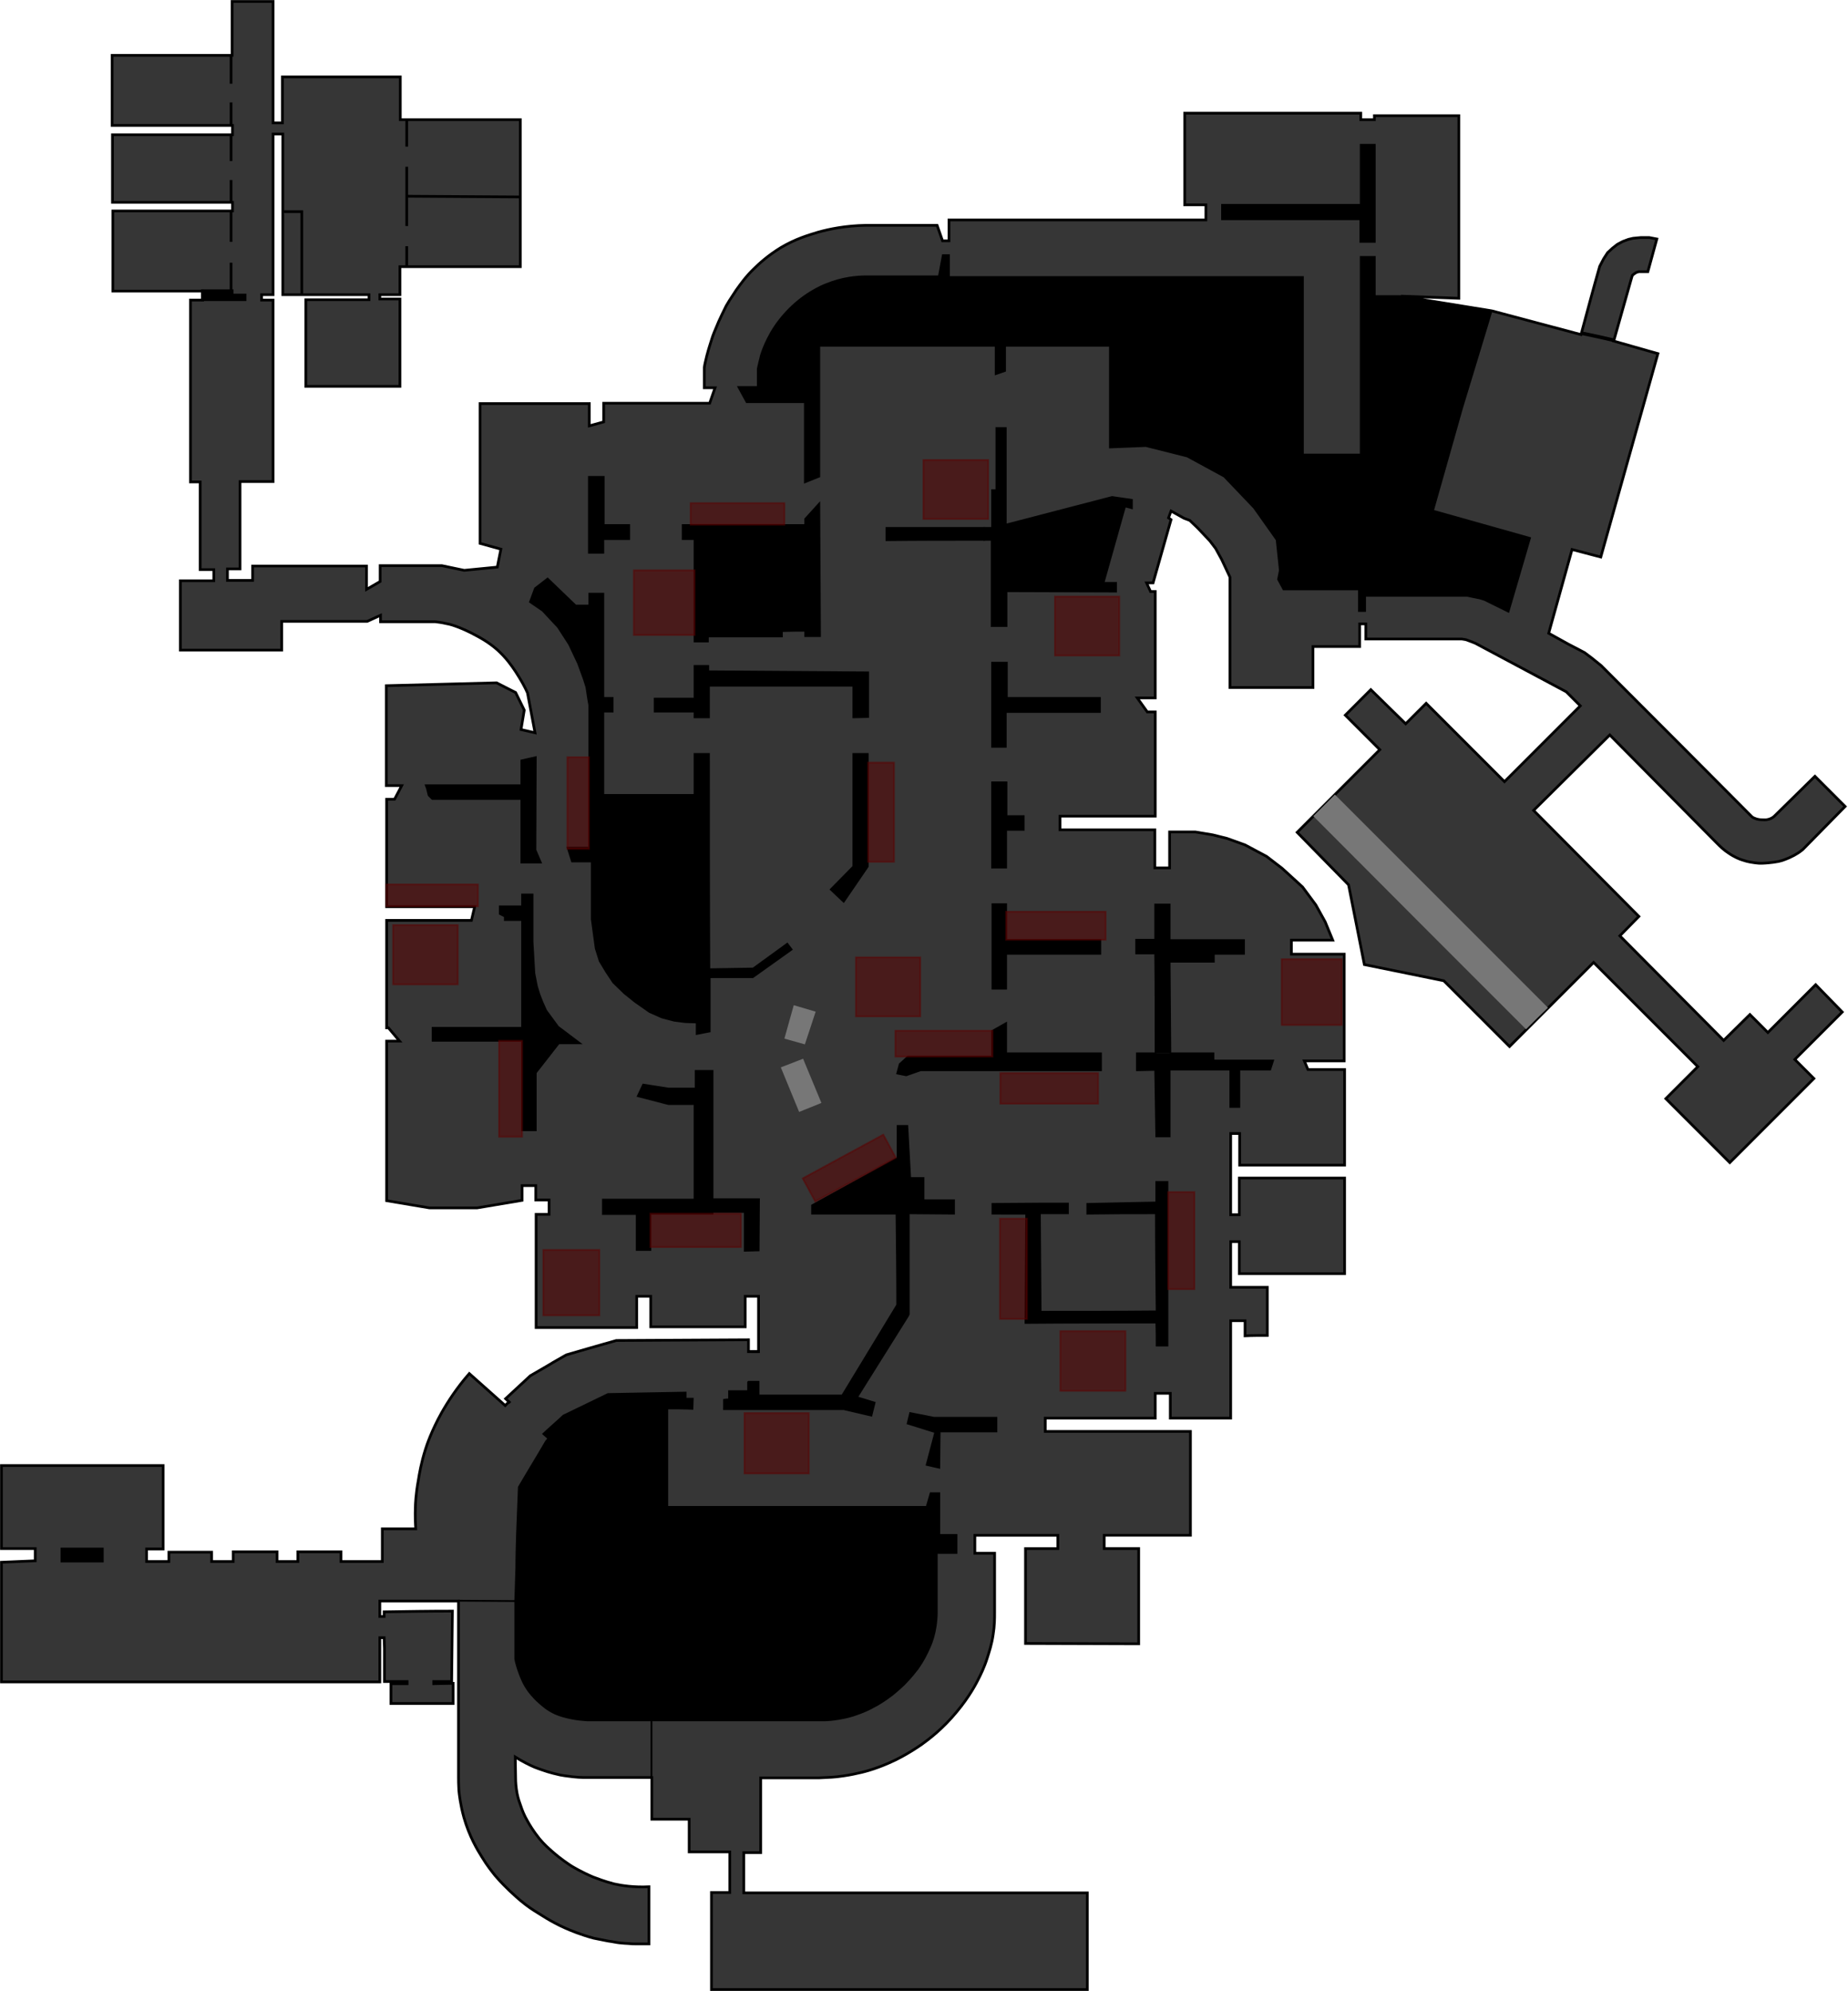 <?xml version="1.0" encoding="utf-8"?>
<!-- Generator: Adobe Illustrator 27.3.1, SVG Export Plug-In . SVG Version: 6.00 Build 0)  -->
<svg version="1.1" id="Discord.gg-_x40_marazm" xmlns="http://www.w3.org/2000/svg" xmlns:xlink="http://www.w3.org/1999/xlink"
	 x="0px" y="0px" viewBox="0 0 514.3 554.1" style="enable-background:new 0 0 514.3 554.1;" xml:space="preserve">
<style type="text/css">
	.st0{fill:#363636;stroke:#000000;stroke-width:0.75;stroke-miterlimit:10;}
	.st1{stroke:#000000;stroke-width:0.5;stroke-miterlimit:10;}
	.st2{stroke:#000000;stroke-width:0.75;stroke-miterlimit:10;}
	.st3{opacity:0.5;fill:#5D0000;stroke:#5D0000;stroke-width:0.5;stroke-miterlimit:10;enable-background:new    ;}
	.st4{opacity:0.5;fill:#5D0000;stroke:#5D0000;stroke-width:0.5;stroke-miterlimit:9.999;enable-background:new    ;}
	.st5{fill:none;stroke:#000000;stroke-width:0.5;stroke-miterlimit:10;}
	.st6{fill:#777777;}
	.st7{fill:none;stroke:#000000;stroke-miterlimit:10;}
	.st8{fill:none;stroke:#000000;stroke-width:0.75;stroke-miterlimit:10;}
</style>
<path class="st0" d="M208.4,376.1h2.7v-15.4h-3.7v8.5h-26.3v-8.5h-3.9v8.7h-28v-31.5h3.6v-4h-3.7v-4h-3.8v4.1l-12.5,2.1h-13.3
	l-11.9-2v-44.4h3.6l-3.1-3.7h-0.5v-29.9h23.6l0.9-3.8h-24.5v-29.9h2.2l2-3.8h-4.3v-27.8l30.7-0.8l5.3,2.7l2.4,4.9L145,203l3.9,0.9
	l-2.1-11.1c-0.7-1.6-1.8-3.6-3.3-5.9c-1.2-1.8-2.6-3.8-5-6c-2.6-2.3-4.9-3.5-7.4-4.8c-3.8-1.9-6.2-2.5-7-2.6c-1.2-0.3-2.3-0.4-3-0.5
	h-15.2v-1.8l-3.7,1.7H78.4v8H50.2v-19.3h9.3v-3.1h-3.8v-24.4H53V83.5h3.4V81h-25V58.7h33.3v-2.4H31.3V37.5h33.4v-2.6H31.2V15.4h33.4
	v-15H76v33.8h2.6V21.4h32.8v11.9h33.4v40.9h-33.5V82h-5.6v1.2h5.6v24.3H85.1V83.4h17.6V82h-24V37.3H76V82h-3.2v1.5H76V134h-9.2v24.3
	h-3.5v3.2h7v-4H102v6.5l3.8-2.2v-4.4H123l6.2,1.3l9.2-0.9l1-5l-5.8-1.6v-38.9H164v6.2l4-1.1v-5.2h29.5l1.5-4.3h-3v-5.6
	c0.1-0.9,0.4-2,0.7-3.3c0.6-2.3,1.2-4,1.5-5c0.1-0.4,0.8-2.2,1.8-4.5c0.6-1.3,1.2-2.6,2.1-4.4c0.2-0.4,1.2-2,2.8-4.4
	c1.3-1.8,2.7-3.8,4.9-5.9c1.4-1.4,3.9-3.7,7.5-5.9c4.2-2.5,7.8-3.5,10.4-4.3c3.2-0.9,7.7-1.8,13.2-1.9h19.9l1.5,4.3h1.8v-5.8h71.5
	V57h-5.9V31.5h49v1.8h3.8v-1.1H406V83c-5.4-0.2-10.7-0.4-16.1-0.6c8.4,1.4,16.9,2.7,25.3,4.1c8.3,2.2,16.5,4.4,24.8,6.6
	c1.7-6.3,3.4-12.7,5.2-19l1.1-2.1l1.1-1.7l1.3-1.2l1.4-1.1l1.5-0.8l1.6-0.6l1.3-0.3l2.1-0.2h2.4l2.1,0.4l-2.5,9.1h-2.5l-0.7,0.2
	l-0.6,0.4l-0.5,0.4l-0.2,0.6l-5,17.7l12.3,3.5L445.5,155l-8-2.1l-6.5,23.3l5.6,3.1l2.7,1.4l1.7,0.9l2,1.5l2.6,2.1l3,3
	c12.9,12.9,25.9,25.9,38.8,38.9c0.1,0.1,0.3,0.3,0.5,0.4c0.2,0.1,0.4,0.2,1,0.4c0.4,0.1,0.8,0.2,1.5,0.2c0.5,0,1,0.1,1.7-0.1
	c0.4-0.1,1-0.3,1.6-0.8l11.4-11.2l8.4,8.4l-11.8,12c-0.5,0.4-1,0.8-1.7,1.2c-0.3,0.2-1,0.6-2.1,1.1c-0.6,0.2-1.5,0.7-2.9,1
	c-1.1,0.2-1.8,0.3-2.9,0.4c-1.3,0.1-2.3,0.2-3.6,0c-0.6-0.1-1.9-0.2-3.6-0.8c-0.7-0.2-2.2-0.8-3.8-1.9c-1.4-0.9-2.4-1.9-3.2-2.7
	L448,204.5l-21.2,21l29.3,29.5l-5.3,5.4l28.9,29.1l7.3-7.2l5,5l13.3-13.3l7.4,7.6l-13.2,13.2l5.3,5.3l-23.4,23.4l-17.8-17.8l8.9-8.9
	l-29-29l-23.4,23.4l-18.3-18.3l-22.1-4.5l-4.4-22.2L361,231.6l23-23l-9.6-9.6l7.1-7.1l9.7,9.5l5.7-5.7l21.8,21.8l21.1-21.1l-3.9-3.9
	L410.6,179l-1-0.4L408,178l-1.2-0.2h-0.5h-26.2v-4.2h-1.7v6.3h-13v11.4h-23.1v-30.7l-2.3-4.9l-1.7-3.1l-1.6-2.1l-3.4-3.6l-2.2-2.1
	l-1.6-0.6l-3.6-2l-0.7,1.9l0.7,0.5l-5,17.6h-1.8l1.1,2.4h1.3v29.6h-5l2.8,3.9h2.2v29H295v3.8h26.4v10.6h4.1v-10h7.2l4.8,0.8l4,1
	l5,1.8l6,3.2l4.3,3.3l5.7,5.2l3.7,5l2.6,4.7l2.1,5.1h-11.5v3.9h14.7v29.7H363l1,2.4h10.2v26.6H345v-8.8h-2.5V338h2.4v-10.2h29.3
	v26.6h-29.3v-8.9h-2.4v12.7h10.2v13.4c-2.1,0-4.2,0-6.2,0.1v-4.2h-4v27.1h-16.8v-6.9h-4.2v6.9h-30.6v3.7h40.4v28.9h-24v3.7h9.6v26.5
	l-31.5-0.1v-26.4h9v-3.7h-23.1v5h5.5v16.5c0,1.6,0,3.7-0.4,6.1c-0.4,2.8-1.1,4.8-1.6,6.4c-0.9,2.9-2,5-2.5,6s-2.4,4.8-6.1,9.2
	c-3.8,4.6-7.6,7.5-9.7,9c-3.9,2.7-7.3,4.4-9.2,5.2c-4.1,1.8-7.4,2.6-9,2.9c-0.8,0.2-2.8,0.6-5.4,0.9c-1.9,0.2-3.6,0.2-5,0.3h-16.2
	v20.8H207v11.2h95.6v26.9H198v-27h5.1v-11.3h-11.3v-9.1h-10.4v-11.6h-19.1c-0.8,0-1.8-0.1-2.9-0.2c-1.7-0.2-3.1-0.4-3.5-0.5
	c-1.4-0.3-2.5-0.6-3.5-0.9c-0.9-0.3-2.2-0.7-3.7-1.3c-1.4-0.6-3.2-1.5-5.3-2.8c0,2,0.1,4,0.1,6c0,1,0.1,2.4,0.4,4.1
	c0.3,1.5,0.7,2.6,1.1,3.7c0.3,0.9,0.8,2.3,1.8,4c0.5,0.9,1.6,2.8,3.3,4.9c1.4,1.7,2.6,2.7,3.6,3.6c2.5,2.2,4.7,3.6,5.3,4
	c0.5,0.3,2.8,1.7,6.1,3.1c1.1,0.4,3.1,1.2,5.8,1.9c2.2,0.5,5.6,1,9.7,0.8v15.9H177c-0.5,0-1.3,0-2.1-0.1c-0.6,0-1.5-0.1-2.6-0.2
	c-0.9-0.1-1.6-0.3-3.1-0.5c-2.6-0.5-3.9-0.8-4-0.8c-1.9-0.5-3.3-1-4.7-1.5c-2.4-0.9-4.1-1.7-4.7-2c-2-1-3.4-1.8-4.8-2.7
	c-1.6-1-3-1.8-4.7-3.1c-2.1-1.6-3.5-3-4.5-3.9c-0.9-0.9-2.3-2.2-4-4.2c-0.7-0.9-2.2-2.7-3.7-5.2c-1.2-1.9-3.5-5.7-5-11
	c-1-3.6-1.3-6.5-1.4-7.5c-0.1-1.6-0.1-2.9-0.1-3.9v-48.8h-21.9c0,1.4,0,2.9,0,4.3h1.2c0-0.4,0-0.9,0-1.3c6.3-0.1,12.6-0.2,19-0.2
	c-0.1,6.5-0.1,13-0.2,19.6c-1.7,0-3.3,0-5,0c0,0.2,0,0.4,0,0.6l5.4-0.1v5.6h-17.3c0-1.8,0-3.7,0-5.5c1.5,0,3,0,4.5,0
	c0-0.2,0-0.4,0-0.6c-2.1,0-4.2,0-6.3,0c0-3.1,0-6.2,0-9.2c0-1-0.1-2-0.1-3c-0.4,0-0.8,0-1.2,0V468H0.4v-33.3l9.4-0.4l0,0v-3.4H0.4
	v-23.1h45V431h-4.6v3.5H47v-2.6h11.9v2.6h6v-2.7h12.2v2.7h5.8v-2.7h12v2.7h11.5v-9.1h9.3c-0.1-1.6-0.2-3.6-0.1-6
	c0-0.7,0.1-3.6,0.8-7.4c0.3-1.9,0.8-4.9,2-8.7c0.3-1,1.7-5.2,4.5-10.2c1.7-3,4.2-6.9,7.7-10.9l10,8.9l1-1"/>
<path class="st1" d="M151.2,399c0.2,0.2,0.5,0.4,0.7,0.6s0.5,0.4,0.7,0.7L152,401c-2.5,4.3-5.1,8.5-7.6,12.8
	c-0.2,4.3-0.3,8.5-0.5,12.8c-0.1,3.2-0.2,6.3-0.2,9.5c-0.1,3.1-0.2,6.2-0.3,9.3v16.2c0.2,1.1,0.6,2.5,1.2,4.1
	c0.5,1.3,1.1,2.9,2.4,4.7c0.2,0.3,1.3,1.8,3,3.3c0.9,0.8,2.3,2.1,4.5,3.1c1.6,0.7,2.9,1,4.3,1.3c1.8,0.4,3.4,0.5,4.6,0.6h65.4
	c0.6,0,1.4,0,2.3-0.1c0.8-0.1,3.2-0.3,6.2-1.2c0.5-0.2,3.1-0.9,6.1-2.6c0.8-0.4,2.7-1.5,4.9-3.2c1.6-1.3,2.8-2.4,3.3-2.9
	c2.1-2.1,3.4-3.9,3.8-4.4c0.7-1,1.7-2.5,2.6-4.4c0.4-0.9,1.1-2.2,1.6-3.9c0.2-0.7,0.8-2.6,1-5.3c0.1-0.8,0.1-1.5,0.1-2v-16.6h5.5v-5
	h-4.8v-11.6H259l-1.1,3.8h-72.2v-27.4c2.3,0,4.7,0,7,0.1c0-0.9,0.1-1.8,0.1-2.8c-0.6,0-1.3,0-2,0c0-0.6,0-1.1,0-1.7
	c-7.2,0.1-14.4,0.3-21.6,0.4c-4.1,2-8.3,4-12.4,6c-1.8,1.7-3.7,3.3-5.5,5C151.3,398.9,151.2,399,151.2,399z"/>
<path class="st0" d="M151.2,399"/>
<path class="st0" d="M141.6,390.1"/>
<polygon class="st1" points="28.6,434.4 28.6,430.9 17.1,430.9 17.1,434.5 28.6,434.5 "/>
<polygon class="st1" points="277.3,398.3 277.3,394.5 259.9,394.5 253.3,393.2 252.6,396.1 260.3,398.5 257.9,407.6 261.4,408.4 
	261.5,398.3 "/>
<path class="st1" d="M252.9,365.7"/>
<path class="st1" d="M252.9,365.7c0-9.4,0-18.7,0-28.1l12.6,0.1V334H257v-6.2h-3.7l-0.8-14.5h-2.7v8.9L226,335.4v2.3h23.5
	c0.1,8.4,0.2,16.8,0.2,25.2c0,0.1,0,0.1,0,0.2l-15.3,25.2h-23.3v-3.8h-1.9c-0.3,0-0.6,0-0.9,0l-0.1,0.1c0,0.8,0,1.7,0,2.5
	c-1.8,0-3.5,0-5.3,0v2.3c-0.5,0-0.9,0-1.4,0.1c0,0.9,0,1.7,0,2.6c11.1,0,22.2,0,33.3,0c2.6,0.6,5.1,1.2,7.7,1.8l0.9-3.6l-4.9-1.5
	c4.7-7.5,9.4-15,14.1-22.5C252.7,366.1,252.8,365.9,252.9,365.7z"/>
<path class="st2" d="M211,347.8c0-4.7,0.1-9.3,0.1-14h-3.7c-3,0-6.1,0-9.1,0v3.3h9.1c0,3.6,0,7.2,0,10.8L211,347.8L211,347.8z"/>
<polygon class="st1" points="167.8,337.8 167.8,333.8 193.3,333.8 193.3,307.2 186,307.2 177.5,305 179,301.8 186,302.9 
	193.6,302.9 193.6,298 198.3,298 198.3,337.7 181,337.7 181,347.8 177.2,347.8 177.2,337.8 "/>
<polygon class="st1" points="120.4,289.6 120.4,286 145.3,286 145.3,256 140.5,256 140.5,255 139.1,254.3 139.1,252.2 145.3,252.2 
	145.3,248.9 148.2,248.9 148.2,262.1 148.7,270.8 149.4,274.4 150.1,276.7 151,279 152,281.2 155.3,285.7 161.4,290.3 155.5,290.3 
	149.1,298.5 149.1,314.5 145.3,314.5 145.3,289.6 "/>
<path class="st1" d="M276.2,337.7c0-0.9,0-1.8,0-2.7c4.6,0,9.3-0.1,13.9-0.1c2.4,0,4.7,0,7.1,0c0,0.9,0,1.8,0,2.7
	c-2.6,0-5.2,0-7.8,0l0.2,27.4c10.8,0,21.5,0,32.3-0.1c-0.1-9.1-0.2-18.2-0.2-27.3c-6.4,0-12.7,0-19.1,0.1c0-0.9,0-1.8,0-2.7
	c6.4-0.1,12.8-0.3,19.2-0.4v-5.7c1,0,2.1,0,3.1,0c0,15.2,0,30.3,0,45.5h-3c0-2.1,0-4.3-0.1-6.4c-12.1,0-24.3,0-36.4,0.1
	c0.1-10.1,0.1-20.3,0.2-30.4C282.6,337.7,279.4,337.7,276.2,337.7L276.2,337.7z"/>
<path class="st1" d="M325.7,293.1h12v2h16.6l-0.8,2.5h-8.6V308h-2.5v-10.4h-16.9v18.6c-1.2,0-2.4,0-3.7,0l-0.3-18.5l-5.1,0.1v-4.7
	h5.2"/>
<path class="st1" d="M325.7,293.1"/>
<path class="st1" d="M321.6,293.1L321.6,293.1L321.6,293.1L321.6,293.1c0-9.3,0-18.5-0.1-27.8h-5.3v-3.8h5.3v-9.8h4v9.9h20.7v3.8
	h-8.4v2.2h-12.3l0.2,25.5l0,0"/>
<polygon class="st1" points="306.4,297.8 306.4,293.1 280,293.1 280,284.7 276.1,286.9 276.1,294 252.7,294 250.4,296.1 
	249.7,298.7 252.2,299.2 256.2,297.8 "/>
<polygon class="st1" points="276.2,275.1 276.2,251.6 280,251.6 280,261.6 306.2,261.6 306.2,265.4 280,265.4 280,275.1 "/>
<polygon class="st1" points="284.9,230.9 284.9,227.1 280.1,227.1 280.1,217.7 276.1,217.7 276.1,241.4 280,241.4 280,230.9 "/>
<polygon class="st1" points="306.1,198.1 306.1,194.2 280.2,194.2 280.2,184.4 276.1,184.4 276.1,207.8 279.9,207.8 279.9,198.1 "/>
<path class="st1" d="M273.9,150.2v-3.3c-9.1,0-18.2,0-27.2,0v3.4C255.8,150.2,264.9,150.2,273.9,150.2L273.9,150.2z"/>
<polygon class="st1" points="280.1,164.5 280.1,174.2 276,174.2 276,150.2 273.9,150.2 273.9,146.9 276.1,146.9 276.1,136.4 
	277.3,136.4 277.3,119.1 279.9,119.1 279.9,146 309.5,138.3 315,139.1 315,141.4 313.1,140.9 307.1,162.2 310.6,162.2 310.6,164.6 
	"/>
<polygon class="st1" points="382.6,67.3 378.6,67.3 378.6,61 340.1,61 340.1,57 378.7,57 378.7,40.3 382.6,40.3 "/>
<path class="st1" d="M228,132.6l-4,1.6v-22.3h-16.2l-2.3-4.2h5.4v-5.1c0.2-0.9,0.5-2.3,0.9-3.8c0.6-1.8,2.3-6.8,6.8-11.7
	c4.8-5.3,10-7.5,11.3-8c4.6-1.9,8.7-2.2,11.2-2.2h20.2l1.1-5.9h1.7v6.1h98.5v49.4h16.1v-55h3.9v10.9h7.2c8.4,1.4,16.9,2.7,25.3,4.1
	c-2.7,9-5.5,18-8.2,27l-8.1,28.6l27,7.6l-6,20.5l-6.7-3.3l-1.3-0.4l-2-0.4l-1.4-0.3h-28.5v4.2h-1.7v-6h-21l-1.5-2.8l0.5-2.5
	l-0.9-8.5l-6.3-8.9l-8.3-8.7l-10.3-5.6l-11.5-2.9l-10,0.4V96.2h-29.2v7l-2.6,0.9v-7.9H228V132.6L228,132.6z"/>
<polygon class="st1" points="237.5,209.8 241.5,209.8 241.5,241.1 234.8,250.9 231.2,247.5 237.5,241.1 "/>
<path class="st1" d="M237.5,199.6v-8.8h-40.2v8.8h-4V198h-11.1v-3.6h11.1v-9.1h3.8v1.5c14.8,0.1,29.6,0.2,44.5,0.3
	c0,4.1,0,8.3,0,12.4L237.5,199.6L237.5,199.6z"/>
<path class="st1" d="M210.6,177.1c-4.5,0-9.1,0-13.6,0v1.4h-3.7V150H190v-3.9h34.1v-1.7l3.9-4.3c0.1,12.3,0.1,24.6,0.2,36.9
	c-1.4,0-2.7,0-4.1,0c0-0.5,0-1,0-1.5c-2.2,0-4.3,0-6.5,0.1v1.5C215.3,177.1,212.9,177.1,210.6,177.1v-2.5h2.8v-18.9h4.1v16.8h6.6
	V150h-20.5l0.5,6.6h-6.9v18.1c4.5,0,8.9,0,13.4,0L210.6,177.1L210.6,177.1z"/>
<polygon class="st1" points="175.1,150 167.9,150 167.9,153.8 163.9,153.8 163.9,132.7 168,132.7 168,146.1 175.1,146.1 "/>
<path class="st1" d="M197.3,209.8h-4v11.4h-25.4V198h2.6v-3.8h-2.6v-29H164v3.3h-3.8l-7.8-7.5l-3.5,2.7l-1.4,3.8l3.5,2.4l4.3,4.6
	l3.1,4.8l2.5,5.3l1.6,4.4l0.7,2.2l0.5,3.3l0.3,1.7v39.7h-6l1.2,3.8h5.5v16.1l1.1,8.1l1.1,3.5l1.8,3l2,3l3.1,3l3,2.4l4,2.8l3.4,1.5
	l3.4,0.9l3.1,0.4l3.2,0.1v3.2l3.6-0.7c0-5,0-10.1,0-15.1c4,0,8,0,12,0c3.6-2.6,7.2-5.1,10.8-7.7c-0.4-0.5-0.8-1.1-1.2-1.6
	c-3.2,2.3-6.3,4.6-9.5,6.9c-4,0.1-8.1,0.1-12.2,0.2C197.3,249.8,197.3,229.8,197.3,209.8L197.3,209.8z"/>
<polygon class="st1" points="150.5,240 145.1,240 145.1,222.3 120.3,222.3 119.3,221.3 118.8,219.3 118.5,218.5 145.1,218.5 
	145.1,211.6 149.1,210.7 149,236.5 "/>
<path class="st2" d="M56.3,83.4v-2.5c2.8,0,5.6,0,8.3,0v1.2h3.6v1.3C64.3,83.4,60.3,83.4,56.3,83.4L56.3,83.4z"/>
<rect x="151.2" y="347.8" class="st3" width="15.6" height="18.2"/>
<rect x="238.2" y="266.4" class="st3" width="17.9" height="16.4"/>
<rect x="249.2" y="286.8" class="st3" width="27" height="7.2"/>
<rect x="241.6" y="212.2" class="st3" width="7.2" height="27.6"/>
<rect x="280" y="253.7" class="st3" width="27.7" height="7.8"/>
<rect x="278.4" y="298.6" class="st3" width="27.2" height="8.5"/>
<rect x="325.1" y="331.7" class="st3" width="7.3" height="27"/>
<rect x="278.3" y="339.1" class="st3" width="7.5" height="27.9"/>
<rect x="181" y="337.7" class="st3" width="25.2" height="9.3"/>
<rect x="138.9" y="289.6" class="st3" width="6.4" height="26.7"/>
<rect x="109.4" y="257.4" class="st3" width="18" height="16.5"/>
<rect x="107.5" y="246.1" class="st3" width="25.5" height="6.1"/>
<rect x="157.9" y="210.7" class="st3" width="6" height="25.5"/>
<rect x="192.2" y="140" class="st3" width="26.1" height="6"/>
<rect x="257" y="128" class="st3" width="18" height="16.4"/>
<rect x="293.6" y="166" class="st3" width="17.9" height="16.4"/>
<rect x="356.7" y="266.9" class="st3" width="16.7" height="18.3"/>
<rect x="223.5" y="321.5" transform="matrix(0.879 -0.477 0.477 0.879 -126.409 151.903)" class="st4" width="25.5" height="7.3"/>
<rect x="207.2" y="393.2" class="st3" width="17.9" height="16.8"/>
<rect x="295.1" y="370.4" class="st3" width="18.1" height="16.6"/>
<rect x="176.4" y="158.7" class="st3" width="16.9" height="18"/>
<line class="st5" x1="181.3" y1="494.7" x2="181.3" y2="478.7"/>
<line class="st5" x1="143.3" y1="445.5" x2="127.5" y2="445.4"/>
<path class="st6" d="M424.7,286.4c-19.8-19.8-39.5-39.5-59.2-59.3c2-2,4-4,6-6c19.8,19.8,39.5,39.5,59.3,59.3
	C428.7,282.4,426.7,284.4,424.7,286.4L424.7,286.4z"/>
<polygon class="st6" points="224,290.6 227,281.5 220.9,279.7 218.3,289 "/>
<polygon class="st6" points="223.5,294.6 217.3,297 222.4,309.4 228.6,306.9 "/>
<path class="st7" d="M449.2,94.7c-3-0.7-6.1-1.4-9.1-2"/>
<line class="st8" x1="113.2" y1="74.2" x2="113.2" y2="68.5"/>
<line class="st8" x1="113.2" y1="62.9" x2="113.2" y2="46.4"/>
<line class="st8" x1="113.2" y1="33.3" x2="113.2" y2="40.8"/>
<line class="st8" x1="144.9" y1="54.8" x2="113.2" y2="54.6"/>
<polyline class="st0" points="84,82 84,58.9 79,58.9 "/>
<line class="st8" x1="64.3" y1="80.9" x2="64.3" y2="73.1"/>
<line class="st8" x1="64.3" y1="58.6" x2="64.3" y2="67.3"/>
<line class="st8" x1="64.3" y1="56.2" x2="64.3" y2="50.1"/>
<line class="st8" x1="64.3" y1="44.8" x2="64.3" y2="37.5"/>
<line class="st8" x1="64.3" y1="34.9" x2="64.3" y2="28.5"/>
<line class="st8" x1="64.3" y1="23.3" x2="64.3" y2="15.4"/>
<polygon points="196.5,176.7 217.2,176.7 217.2,175 226.1,175 226.1,148.2 195.5,148.2 "/>
<path class="st0" d="M211.1,376.1c-0.9,0-1.9,0-2.8,0c0-1.1,0-2.2,0-3.3c-6.1,0-12.2,0.1-18.4,0.1c-6.1,0-12.3,0.1-18.4,0.1
	c-2.3,0.7-4.7,1.3-7,2s-4.6,1.3-6.9,2c-1.7,1-3.4,1.9-5,2.9c-1.7,1-3.3,1.9-5,2.9c-2.3,2.1-4.6,4.3-6.9,6.4c0.3,0.3,0.7,0.6,1,0.9
	c0.1,0.1,0.2,0.2,0.3,0.3"/>
</svg>
